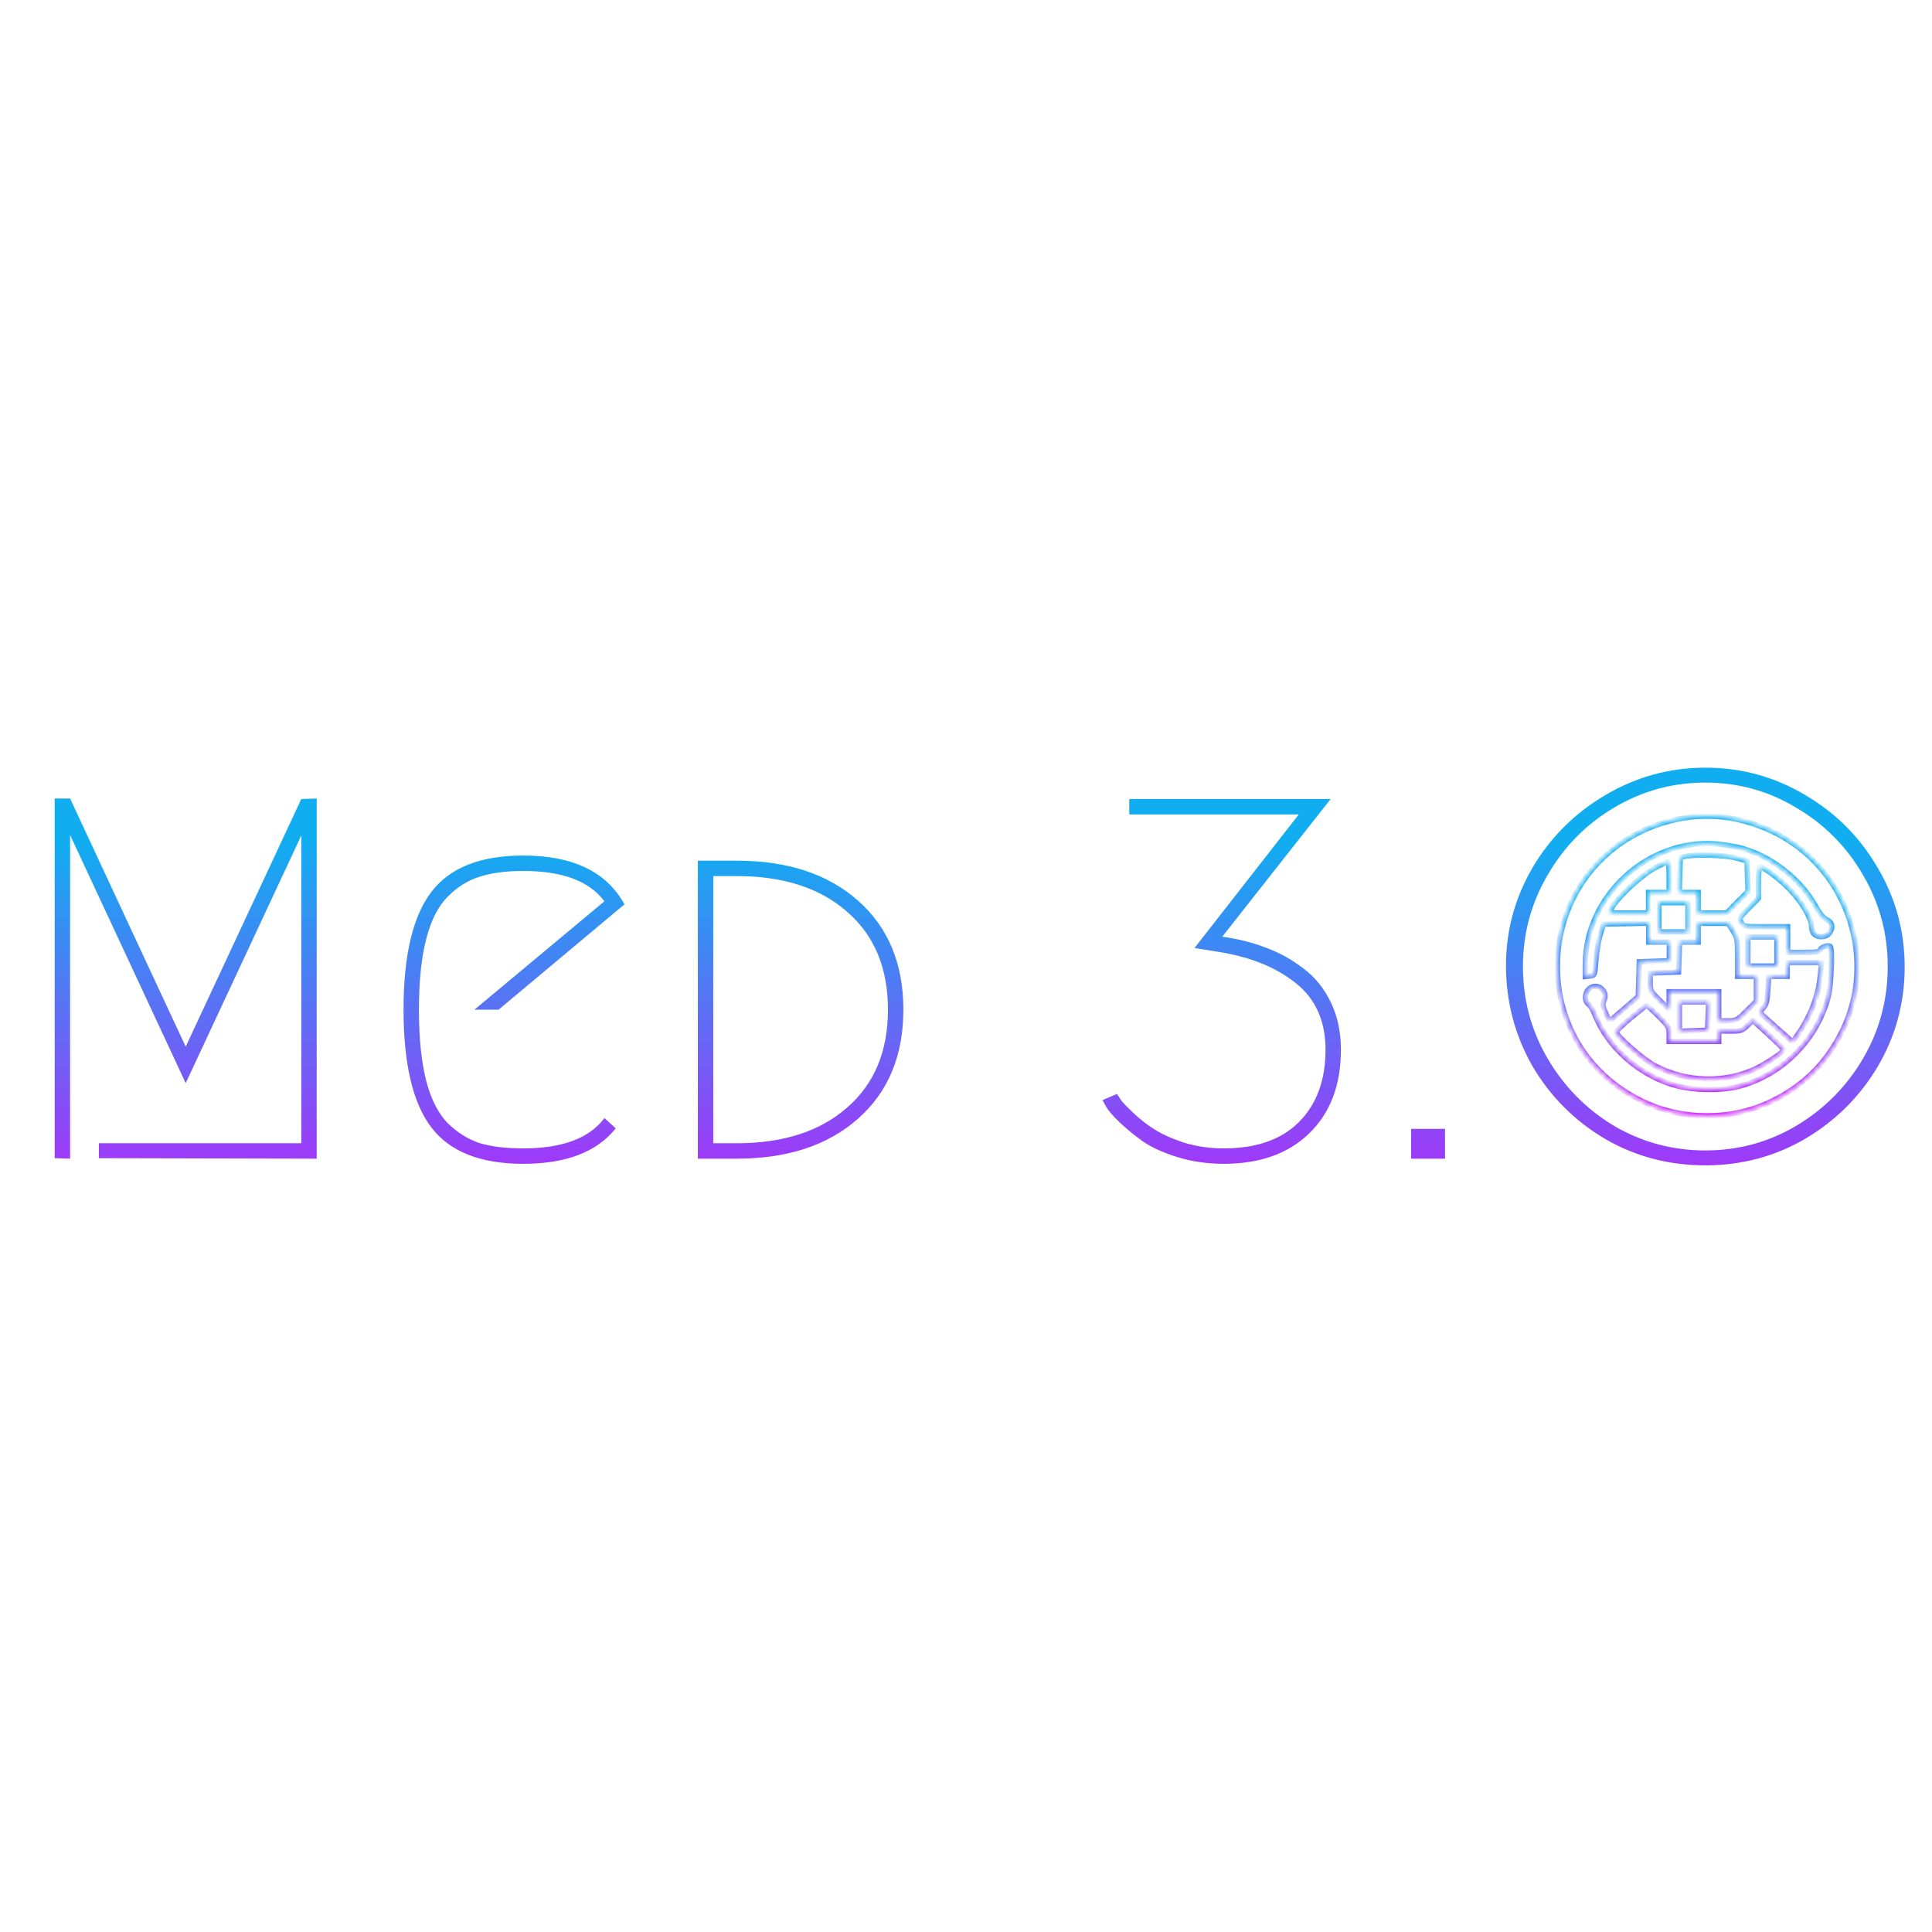 <svg width="96" height="96" viewBox="0 0 361 112" fill="none" xmlns="http://www.w3.org/2000/svg">
<path d="M18.474 89.12H56.298V31.616L34.698 77.888L13.098 31.52V92L10.218 91.904V24.704H13.098L34.698 71.072L56.298 24.8L59.178 24.704V92L18.474 91.904V89.12ZM115.051 86.336C111.531 90.752 105.771 92.96 97.771 92.96C89.771 92.96 84.043 90.688 80.587 86.144C77.131 81.6 75.403 74.272 75.403 64.16C75.403 54.048 77.131 46.72 80.587 42.176C84.043 37.632 89.771 35.36 97.771 35.36C107.051 35.36 113.355 38.4 116.683 44.48L93.163 64.16H88.651L112.939 43.904C110.123 40.128 105.067 38.24 97.771 38.24C94.571 38.24 91.883 38.592 89.707 39.296C87.531 39.936 85.515 41.184 83.659 43.04C81.867 44.832 80.523 47.488 79.627 51.008C78.731 54.464 78.283 58.848 78.283 64.16C78.283 69.472 78.731 73.888 79.627 77.408C80.523 80.864 81.867 83.52 83.659 85.376C85.515 87.168 87.531 88.416 89.707 89.12C91.883 89.76 94.571 90.08 97.771 90.08C105.067 90.08 110.123 88.192 112.939 84.416L115.051 86.336ZM137.693 92H130.397V36.32H137.693C147.165 36.32 154.717 38.816 160.349 43.808C165.981 48.8 168.797 55.584 168.797 64.16C168.797 72.736 165.981 79.52 160.349 84.512C154.717 89.504 147.165 92 137.693 92ZM137.693 89.12C146.333 89.12 153.181 86.912 158.237 82.496C163.357 78.08 165.917 71.968 165.917 64.16C165.917 56.352 163.357 50.24 158.237 45.824C153.181 41.408 146.333 39.2 137.693 39.2H133.277V89.12H137.693ZM211.004 24.8H248.636L228.38 50.528C231.26 50.912 233.948 51.584 236.444 52.544C238.94 53.44 241.276 54.72 243.452 56.384C245.628 57.984 247.356 60.096 248.636 62.72C249.916 65.344 250.556 68.32 250.556 71.648C250.556 78.24 248.572 83.456 244.604 87.296C240.7 91.072 235.388 92.96 228.668 92.96C225.596 92.96 222.716 92.544 220.028 91.712C217.34 90.88 215.164 89.888 213.5 88.736C211.9 87.584 210.492 86.432 209.276 85.28C208.06 84.128 207.196 83.136 206.684 82.304L206.012 81.056L208.7 79.904C208.892 80.16 209.148 80.544 209.468 81.056C209.788 81.504 210.556 82.304 211.772 83.456C212.988 84.608 214.3 85.632 215.708 86.528C217.116 87.424 218.972 88.256 221.276 89.024C223.644 89.728 226.108 90.08 228.668 90.08C234.748 90.08 239.42 88.448 242.684 85.184C246.012 81.856 247.676 77.344 247.676 71.648C247.676 66.336 245.852 62.208 242.204 59.264C238.556 56.32 233.82 54.368 227.996 53.408L223.196 52.64L242.684 27.68H211.004V24.8ZM263.673 86.432H270.009V92H263.673V86.432ZM318.646 93.248C311.798 93.248 305.526 91.584 299.83 88.256C294.134 84.864 289.622 80.32 286.294 74.624C283.03 68.864 281.398 62.624 281.398 55.904C281.398 49.376 283.062 43.264 286.39 37.568C289.782 31.872 294.326 27.36 300.022 24.032C305.782 20.64 311.99 18.944 318.646 18.944C325.366 18.944 331.574 20.64 337.27 24.032C342.966 27.36 347.478 31.872 350.806 37.568C354.198 43.264 355.894 49.472 355.894 56.192C355.894 62.848 354.23 69.024 350.902 74.72C347.574 80.352 343.062 84.864 337.366 88.256C331.67 91.584 325.43 93.248 318.646 93.248ZM318.646 90.464C324.79 90.464 330.454 88.928 335.638 85.856C340.886 82.72 345.046 78.528 348.118 73.28C351.19 68.032 352.726 62.304 352.726 56.096C352.726 49.952 351.19 44.256 348.118 39.008C345.046 33.696 340.886 29.504 335.638 26.432C330.454 23.296 324.79 21.728 318.646 21.728C312.502 21.728 306.806 23.296 301.558 26.432C296.374 29.504 292.246 33.696 289.174 39.008C286.102 44.256 284.566 49.952 284.566 56.096C284.566 62.304 286.102 68.032 289.174 73.28C292.246 78.528 296.374 82.72 301.558 85.856C306.806 88.928 312.502 90.464 318.646 90.464Z" fill="url(#paint0_linear_235:342)"/>
<mask id="path-2-inside-1_235:342" fill="white">
<path d="M315.759 28.193C301.378 29.984 291 41.623 291 56.013C291 67.172 297.054 76.669 307.207 81.434C314.446 84.855 323.478 84.855 330.717 81.434C336.963 78.492 341.479 73.983 344.426 67.748C349.359 57.324 347.052 44.469 338.789 36.219C332.863 30.271 323.927 27.17 315.759 28.193ZM324.728 33.821C330.621 35.164 336.515 39.705 339.429 45.141C339.942 46.1 340.711 47.027 341.095 47.219C342.28 47.731 342.568 48.53 342.024 49.553C341.671 50.161 341.223 50.449 340.518 50.513C339.301 50.64 338.5 49.905 338.5 48.594C338.5 47.091 336.611 43.893 334.337 41.591C332.479 39.672 329.5 37.466 328.827 37.466C328.699 37.466 328.571 38.777 328.571 40.408V43.35L326.745 45.204C325.016 46.963 324.952 47.091 325.368 47.858C325.785 48.658 325.849 48.658 329.916 48.658H334.016V53.454H337.059C339.429 53.454 340.102 53.358 340.102 53.007C340.102 52.527 341.639 52.015 341.992 52.335C342.44 52.783 342.152 59.722 341.607 61.768C339.429 69.986 332.767 76.541 324.631 78.556C321.557 79.291 316.592 79.228 313.485 78.428C306.599 76.669 300.449 71.361 297.951 64.966C297.63 64.166 297.118 63.335 296.797 63.111C296.061 62.6 296.061 61.193 296.765 60.425C298.143 58.89 300.545 60.457 299.744 62.376C299.424 63.175 299.456 63.527 300.032 64.838C300.641 66.213 300.769 66.309 301.282 65.861C301.57 65.606 302.787 64.582 303.972 63.559L306.118 61.704L306.31 55.213L311.916 55.021V51.536H308.072V47.986L299.616 48.178L299.007 50.097C298.687 51.152 298.335 53.294 298.207 54.893C297.983 57.739 297.983 57.771 297.086 57.867L296.221 57.963V55.693C296.221 43.03 307.752 32.318 320.404 33.181C321.653 33.277 323.574 33.565 324.728 33.821Z"/>
<path d="M314.919 35.516L313.959 35.707L313.768 42.263H317.317V46.1H322.625L324.608 44.085L326.622 42.071L326.43 36.347L324.352 35.803C322.241 35.26 316.869 35.1 314.919 35.516Z"/>
<path d="M309.163 37.69C306.796 38.937 302.32 43.094 301.232 45.045L300.657 46.1H308.043V42.263H311.881V39.385C311.881 37.786 311.785 36.507 311.657 36.507C311.497 36.507 310.41 37.05 309.163 37.69Z"/>
<path d="M309.962 49.617H315.398V44.181H309.962V49.617Z"/>
<path d="M317.317 51.536H313.831L313.639 57.132L308.363 57.324V58.986C308.363 60.617 308.427 60.745 310.122 62.408L311.881 64.135V60.809H321.154V66.245H322.817C324.416 66.245 324.575 66.181 326.334 64.422L328.189 62.6V57.931H324.671V54.382C324.671 51.024 324.607 50.704 323.808 49.425L322.913 48.018H317.317V51.536Z"/>
<path d="M326.59 56.013H332.026V50.576H326.59V56.013Z"/>
<path d="M333.944 57.931H330.523L330.331 60.521C330.203 62.632 330.011 63.239 329.436 63.879C329.02 64.326 328.828 64.774 329.02 64.902C329.18 65.062 330.587 66.309 332.122 67.684L334.936 70.178L335.479 69.443C338.165 65.797 339.764 61.8 340.148 57.675L340.372 55.373H333.944V57.931Z"/>
<path d="M313.799 68.196L319.075 68.004L319.267 62.728H313.799V68.196Z"/>
<path d="M304.75 65.669C303.247 66.948 302 68.132 302 68.291C301.936 69.027 307.052 73.504 309.227 74.655C315.078 77.725 322.081 77.948 327.933 75.262C329.884 74.367 333.305 72.065 333.305 71.649C333.305 71.521 331.994 70.242 330.427 68.803L327.517 66.149L326.494 67.14C325.535 68.068 325.279 68.164 323.296 68.164H321.154V70.082H311.881V68.707C311.881 67.46 311.721 67.172 309.866 65.35C308.779 64.262 307.788 63.367 307.692 63.367C307.596 63.367 306.285 64.422 304.75 65.669Z"/>
</mask>
<path d="M315.759 28.193C301.378 29.984 291 41.623 291 56.013C291 67.172 297.054 76.669 307.207 81.434C314.446 84.855 323.478 84.855 330.717 81.434C336.963 78.492 341.479 73.983 344.426 67.748C349.359 57.324 347.052 44.469 338.789 36.219C332.863 30.271 323.927 27.17 315.759 28.193ZM324.728 33.821C330.621 35.164 336.515 39.705 339.429 45.141C339.942 46.1 340.711 47.027 341.095 47.219C342.28 47.731 342.568 48.53 342.024 49.553C341.671 50.161 341.223 50.449 340.518 50.513C339.301 50.64 338.5 49.905 338.5 48.594C338.5 47.091 336.611 43.893 334.337 41.591C332.479 39.672 329.5 37.466 328.827 37.466C328.699 37.466 328.571 38.777 328.571 40.408V43.35L326.745 45.204C325.016 46.963 324.952 47.091 325.368 47.858C325.785 48.658 325.849 48.658 329.916 48.658H334.016V53.454H337.059C339.429 53.454 340.102 53.358 340.102 53.007C340.102 52.527 341.639 52.015 341.992 52.335C342.44 52.783 342.152 59.722 341.607 61.768C339.429 69.986 332.767 76.541 324.631 78.556C321.557 79.291 316.592 79.228 313.485 78.428C306.599 76.669 300.449 71.361 297.951 64.966C297.63 64.166 297.118 63.335 296.797 63.111C296.061 62.6 296.061 61.193 296.765 60.425C298.143 58.89 300.545 60.457 299.744 62.376C299.424 63.175 299.456 63.527 300.032 64.838C300.641 66.213 300.769 66.309 301.282 65.861C301.57 65.606 302.787 64.582 303.972 63.559L306.118 61.704L306.31 55.213L311.916 55.021V51.536H308.072V47.986L299.616 48.178L299.007 50.097C298.687 51.152 298.335 53.294 298.207 54.893C297.983 57.739 297.983 57.771 297.086 57.867L296.221 57.963V55.693C296.221 43.03 307.752 32.318 320.404 33.181C321.653 33.277 323.574 33.565 324.728 33.821Z" stroke="url(#paint1_linear_235:342)" mask="url(#path-2-inside-1_235:342)"/>
<path d="M314.919 35.516L313.959 35.707L313.768 42.263H317.317V46.1H322.625L324.608 44.085L326.622 42.071L326.43 36.347L324.352 35.803C322.241 35.26 316.869 35.1 314.919 35.516Z" stroke="url(#paint2_linear_235:342)" mask="url(#path-2-inside-1_235:342)"/>
<path d="M309.163 37.69C306.796 38.937 302.32 43.094 301.232 45.045L300.657 46.1H308.043V42.263H311.881V39.385C311.881 37.786 311.785 36.507 311.657 36.507C311.497 36.507 310.41 37.05 309.163 37.69Z" stroke="url(#paint3_linear_235:342)" mask="url(#path-2-inside-1_235:342)"/>
<path d="M309.962 49.617H315.398V44.181H309.962V49.617Z" stroke="url(#paint4_linear_235:342)" mask="url(#path-2-inside-1_235:342)"/>
<path d="M317.317 51.536H313.831L313.639 57.132L308.363 57.324V58.986C308.363 60.617 308.427 60.745 310.122 62.408L311.881 64.135V60.809H321.154V66.245H322.817C324.416 66.245 324.575 66.181 326.334 64.422L328.189 62.6V57.931H324.671V54.382C324.671 51.024 324.607 50.704 323.808 49.425L322.913 48.018H317.317V51.536Z" stroke="url(#paint5_linear_235:342)" mask="url(#path-2-inside-1_235:342)"/>
<path d="M326.59 56.013H332.026V50.576H326.59V56.013Z" stroke="url(#paint6_linear_235:342)" mask="url(#path-2-inside-1_235:342)"/>
<path d="M333.944 57.931H330.523L330.331 60.521C330.203 62.632 330.011 63.239 329.436 63.879C329.02 64.326 328.828 64.774 329.02 64.902C329.18 65.062 330.587 66.309 332.122 67.684L334.936 70.178L335.479 69.443C338.165 65.797 339.764 61.8 340.148 57.675L340.372 55.373H333.944V57.931Z" stroke="url(#paint7_linear_235:342)" mask="url(#path-2-inside-1_235:342)"/>
<path d="M313.799 68.196L319.075 68.004L319.267 62.728H313.799V68.196Z" stroke="url(#paint8_linear_235:342)" mask="url(#path-2-inside-1_235:342)"/>
<path d="M304.75 65.669C303.247 66.948 302 68.132 302 68.291C301.936 69.027 307.052 73.504 309.227 74.655C315.078 77.725 322.081 77.948 327.933 75.262C329.884 74.367 333.305 72.065 333.305 71.649C333.305 71.521 331.994 70.242 330.427 68.803L327.517 66.149L326.494 67.14C325.535 68.068 325.279 68.164 323.296 68.164H321.154V70.082H311.881V68.707C311.881 67.46 311.721 67.172 309.866 65.35C308.779 64.262 307.788 63.367 307.692 63.367C307.596 63.367 306.285 64.422 304.75 65.669Z" stroke="url(#paint9_linear_235:342)" mask="url(#path-2-inside-1_235:342)"/>
<defs>
<linearGradient id="paint0_linear_235:342" x1="180.714" y1="0" x2="180.714" y2="112" gradientUnits="userSpaceOnUse">
<stop offset="0.295" stop-color="#11ADF1"/>
<stop offset="1" stop-color="#CC14FA"/>
</linearGradient>
<linearGradient id="paint1_linear_235:342" x1="319" y1="28" x2="319" y2="84" gradientUnits="userSpaceOnUse">
<stop offset="0.295" stop-color="#11ADF1"/>
<stop offset="1" stop-color="#CC14FA"/>
</linearGradient>
<linearGradient id="paint2_linear_235:342" x1="319" y1="28" x2="319" y2="84" gradientUnits="userSpaceOnUse">
<stop offset="0.295" stop-color="#11ADF1"/>
<stop offset="1" stop-color="#CC14FA"/>
</linearGradient>
<linearGradient id="paint3_linear_235:342" x1="319" y1="28" x2="319" y2="84" gradientUnits="userSpaceOnUse">
<stop offset="0.295" stop-color="#11ADF1"/>
<stop offset="1" stop-color="#CC14FA"/>
</linearGradient>
<linearGradient id="paint4_linear_235:342" x1="319" y1="28" x2="319" y2="84" gradientUnits="userSpaceOnUse">
<stop offset="0.295" stop-color="#11ADF1"/>
<stop offset="1" stop-color="#CC14FA"/>
</linearGradient>
<linearGradient id="paint5_linear_235:342" x1="319" y1="28" x2="319" y2="84" gradientUnits="userSpaceOnUse">
<stop offset="0.295" stop-color="#11ADF1"/>
<stop offset="1" stop-color="#CC14FA"/>
</linearGradient>
<linearGradient id="paint6_linear_235:342" x1="319" y1="28" x2="319" y2="84" gradientUnits="userSpaceOnUse">
<stop offset="0.295" stop-color="#11ADF1"/>
<stop offset="1" stop-color="#CC14FA"/>
</linearGradient>
<linearGradient id="paint7_linear_235:342" x1="319" y1="28" x2="319" y2="84" gradientUnits="userSpaceOnUse">
<stop offset="0.295" stop-color="#11ADF1"/>
<stop offset="1" stop-color="#CC14FA"/>
</linearGradient>
<linearGradient id="paint8_linear_235:342" x1="319" y1="28" x2="319" y2="84" gradientUnits="userSpaceOnUse">
<stop offset="0.295" stop-color="#11ADF1"/>
<stop offset="1" stop-color="#CC14FA"/>
</linearGradient>
<linearGradient id="paint9_linear_235:342" x1="319" y1="28" x2="319" y2="84" gradientUnits="userSpaceOnUse">
<stop offset="0.295" stop-color="#11ADF1"/>
<stop offset="1" stop-color="#CC14FA"/>
</linearGradient>
</defs>
</svg>
